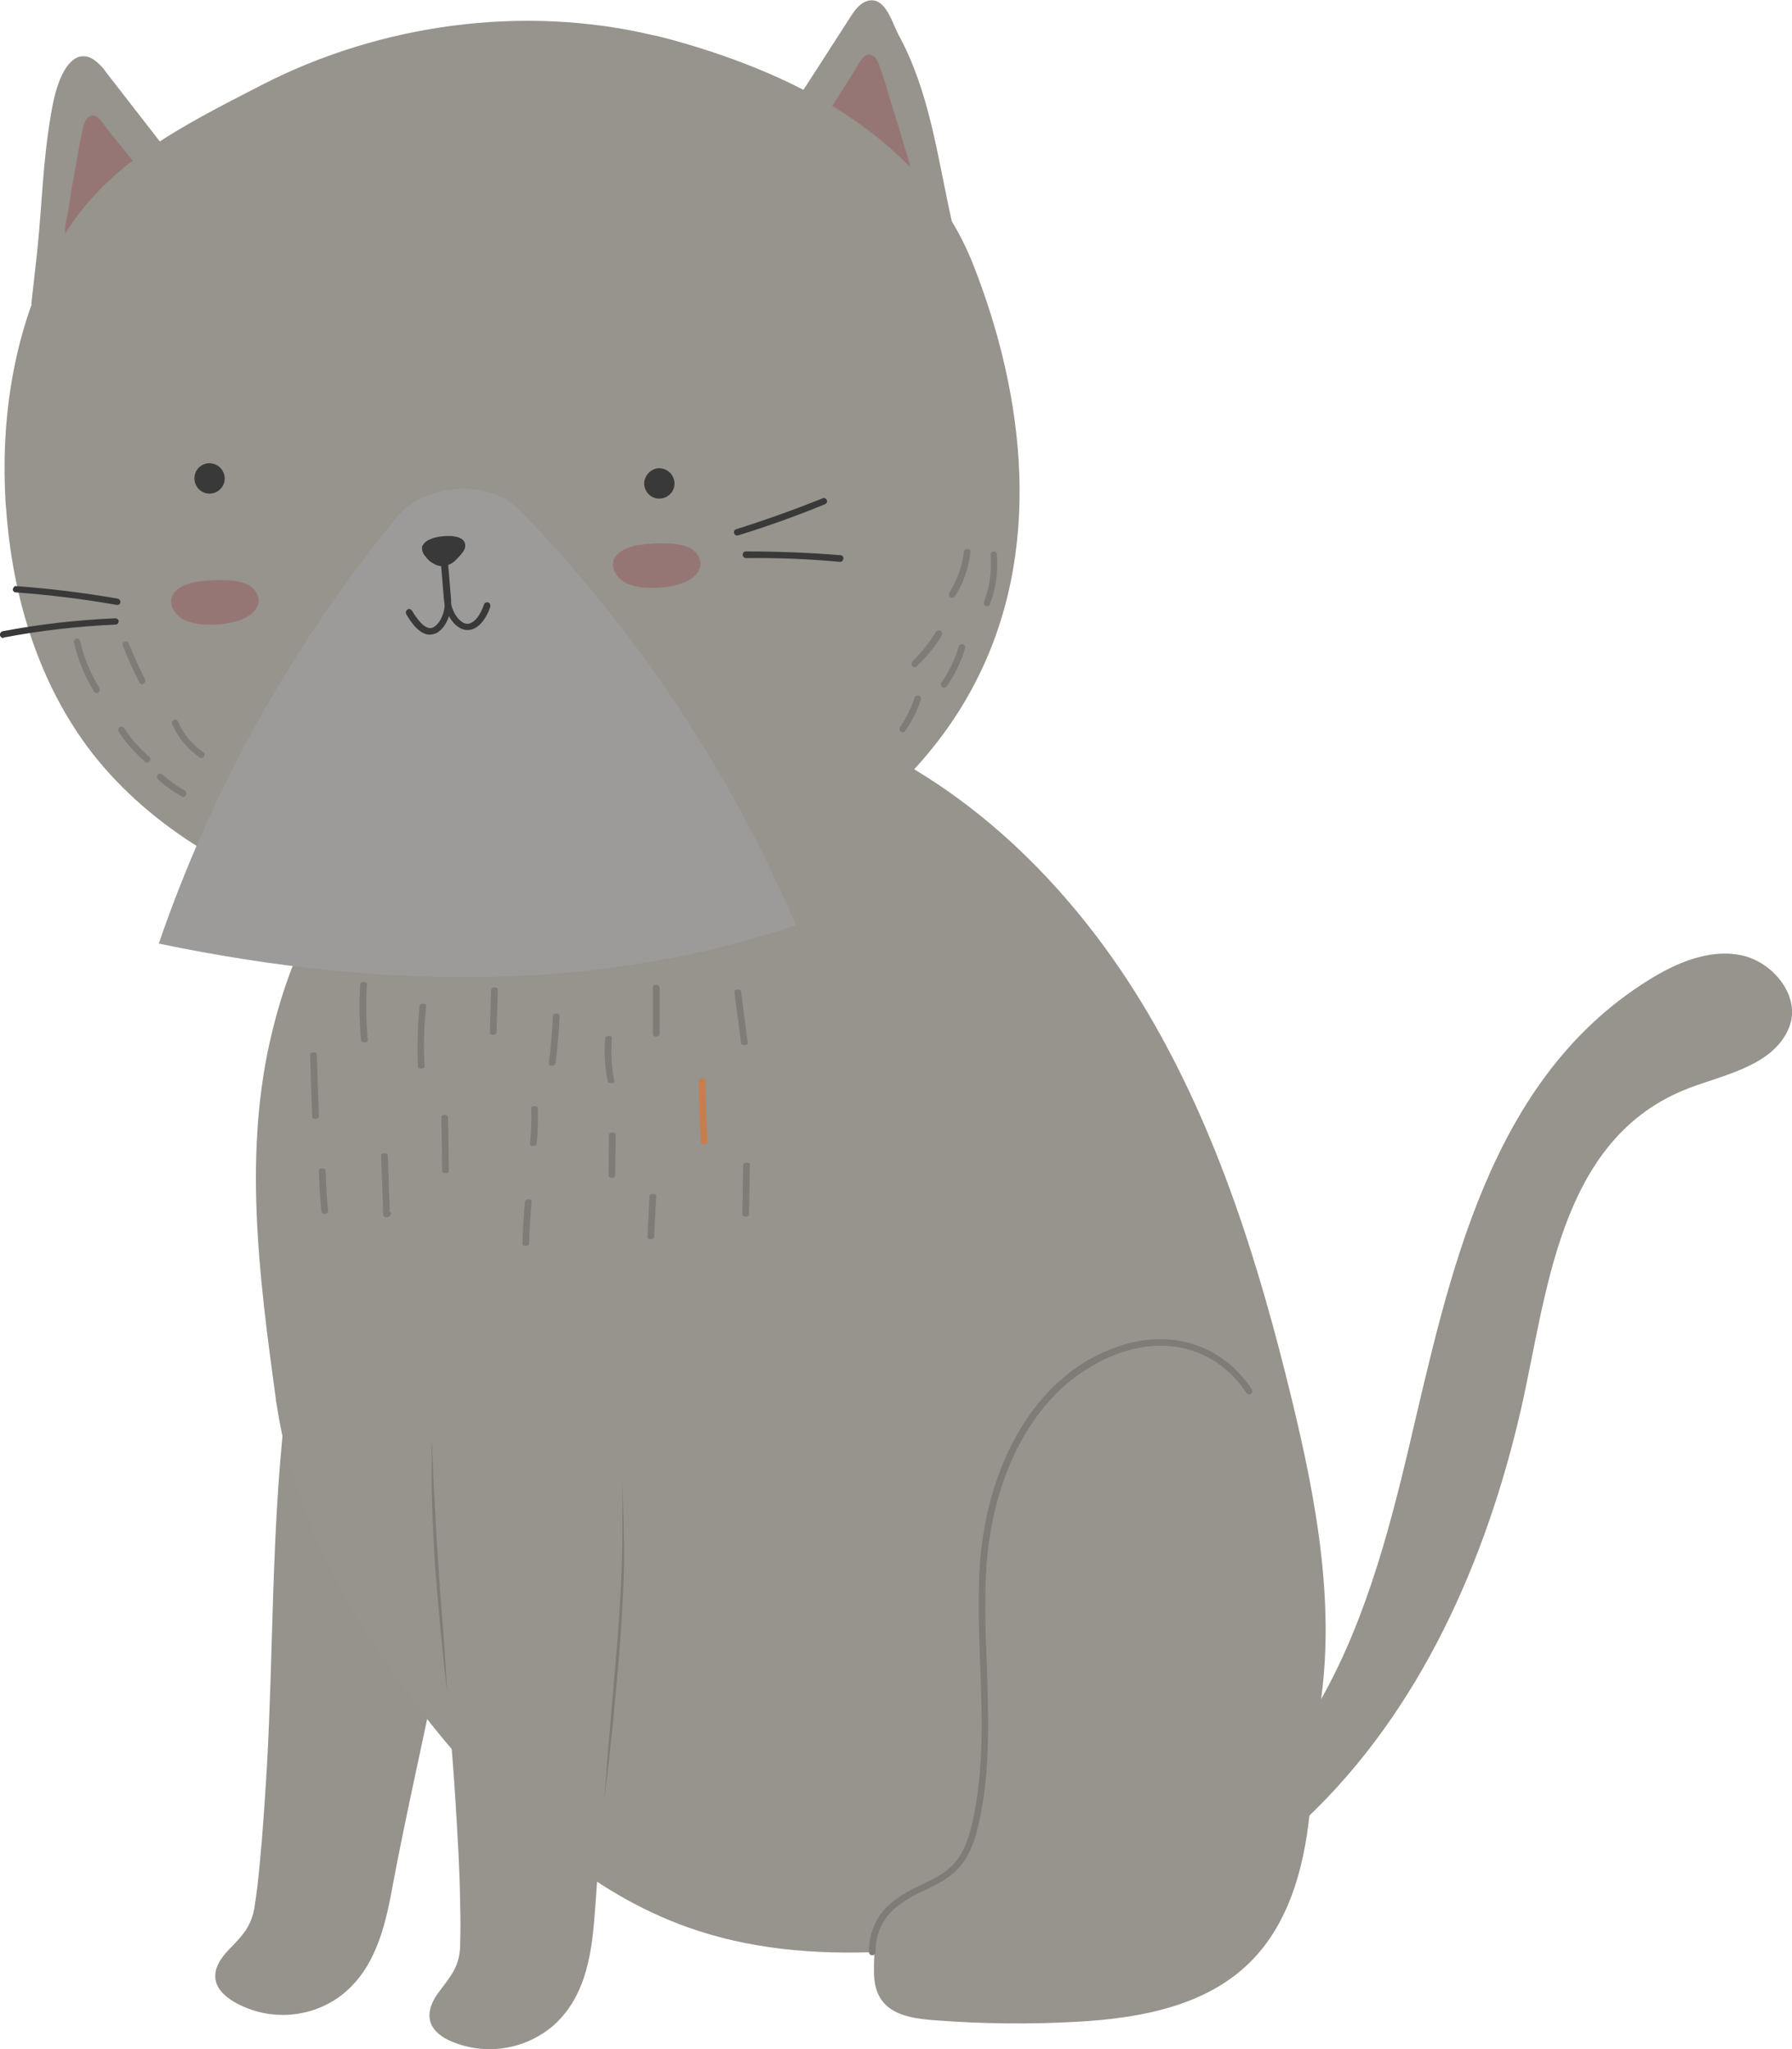 <?xml version="1.0" standalone="no"?>
<svg version="1.1" x="0" y="0" width="100%" height="100%" viewBox="0.05 -0.1 428.7 490.15" xmlns="http://www.w3.org/2000/svg" xmlns:xlink="http://www.w3.org/1999/xlink">
  <style type="text/css">.st1{stroke:none;stroke-width:1;stroke-linecap:butt;stroke-linejoin:miter;fill:#97938d;fill-opacity:1;fill-rule:nonZero;}
.st2{stroke:none;stroke-width:1;stroke-linecap:butt;stroke-linejoin:miter;fill:#96928c;fill-opacity:1;fill-rule:nonZero;}
.st3{stroke:none;stroke-width:1;stroke-linecap:butt;stroke-linejoin:miter;fill:#97938d;fill-opacity:1;fill-rule:nonZero;}
.st4{stroke:none;stroke-width:1;stroke-linecap:butt;stroke-linejoin:miter;fill:#97938d;fill-opacity:1;fill-rule:nonZero;}
.st5{stroke:none;stroke-width:1;stroke-linecap:butt;stroke-linejoin:miter;fill:#7f7c77;fill-opacity:1;fill-rule:nonZero;}
.st6{stroke:none;stroke-width:1;stroke-linecap:butt;stroke-linejoin:miter;fill:#7f7c77;fill-opacity:1;fill-rule:nonZero;}
.st7{stroke:none;stroke-width:1;stroke-linecap:butt;stroke-linejoin:miter;fill:#7f7c77;fill-opacity:1;fill-rule:nonZero;}
.st8{stroke:none;stroke-width:1;stroke-linecap:butt;stroke-linejoin:miter;fill:#7f7c77;fill-opacity:1;fill-rule:nonZero;}
.st9{stroke:none;stroke-width:1;stroke-linecap:butt;stroke-linejoin:miter;fill:#7f7c77;fill-opacity:1;fill-rule:nonZero;}
.st10{stroke:none;stroke-width:1;stroke-linecap:butt;stroke-linejoin:miter;fill:#7f7c77;fill-opacity:1;fill-rule:nonZero;}
.st11{stroke:none;stroke-width:1;stroke-linecap:butt;stroke-linejoin:miter;fill:#7f7c77;fill-opacity:1;fill-rule:nonZero;}
.st12{stroke:none;stroke-width:1;stroke-linecap:butt;stroke-linejoin:miter;fill:#7f7c77;fill-opacity:1;fill-rule:nonZero;}
.st13{stroke:none;stroke-width:1;stroke-linecap:butt;stroke-linejoin:miter;fill:#7f7c77;fill-opacity:1;fill-rule:nonZero;}
.st14{stroke:none;stroke-width:1;stroke-linecap:butt;stroke-linejoin:miter;fill:#7f7c77;fill-opacity:1;fill-rule:nonZero;}
.st15{stroke:none;stroke-width:1;stroke-linecap:butt;stroke-linejoin:miter;fill:#7f7c77;fill-opacity:1;fill-rule:nonZero;}
.st16{stroke:none;stroke-width:1;stroke-linecap:butt;stroke-linejoin:miter;fill:#7f7c77;fill-opacity:1;fill-rule:nonZero;}
.st17{stroke:none;stroke-width:1;stroke-linecap:butt;stroke-linejoin:miter;fill:#7f7c77;fill-opacity:1;fill-rule:nonZero;}
.st18{stroke:none;stroke-width:1;stroke-linecap:butt;stroke-linejoin:miter;fill:#7f7c77;fill-opacity:1;fill-rule:nonZero;}
.st19{stroke:none;stroke-width:1;stroke-linecap:butt;stroke-linejoin:miter;fill:#7f7c77;fill-opacity:1;fill-rule:nonZero;}
.st20{stroke:none;stroke-width:1;stroke-linecap:butt;stroke-linejoin:miter;fill:#7f7c77;fill-opacity:1;fill-rule:nonZero;}
.st21{stroke:none;stroke-width:1;stroke-linecap:butt;stroke-linejoin:miter;fill:#7f7c77;fill-opacity:1;fill-rule:nonZero;}
.st22{stroke:none;stroke-width:1;stroke-linecap:butt;stroke-linejoin:miter;fill:#7f7c77;fill-opacity:1;fill-rule:nonZero;}
.st23{stroke:none;stroke-width:1;stroke-linecap:butt;stroke-linejoin:miter;fill:#7f7c77;fill-opacity:1;fill-rule:nonZero;}
.st24{stroke:none;stroke-width:1;stroke-linecap:butt;stroke-linejoin:miter;fill:#97938d;fill-opacity:1;fill-rule:nonZero;}
.st25{stroke:none;stroke-width:1;stroke-linecap:butt;stroke-linejoin:miter;fill:#7f7c77;fill-opacity:1;fill-rule:nonZero;}
.st26{stroke:none;stroke-width:1;stroke-linecap:butt;stroke-linejoin:miter;fill:#97938d;fill-opacity:1;fill-rule:nonZero;}
.st27{stroke:none;stroke-width:1;stroke-linecap:butt;stroke-linejoin:miter;fill:#967674;fill-opacity:1;fill-rule:nonZero;}
.st28{stroke:none;stroke-width:1;stroke-linecap:butt;stroke-linejoin:miter;fill:#97938d;fill-opacity:1;fill-rule:nonZero;}
.st29{stroke:none;stroke-width:1;stroke-linecap:butt;stroke-linejoin:miter;fill:#967674;fill-opacity:1;fill-rule:nonZero;}
.st30{stroke:none;stroke-width:1;stroke-linecap:butt;stroke-linejoin:miter;fill:#97938d;fill-opacity:1;fill-rule:nonZero;}
.st31{stroke:none;stroke-width:1;stroke-linecap:butt;stroke-linejoin:miter;fill:#9d9b99;fill-opacity:1;fill-rule:nonZero;}
.st32{stroke:none;stroke-width:1;stroke-linecap:butt;stroke-linejoin:miter;fill:#393939;fill-opacity:1;fill-rule:nonZero;}
.st33{stroke:none;stroke-width:1;stroke-linecap:butt;stroke-linejoin:miter;fill:#393939;fill-opacity:1;fill-rule:nonZero;}
.st34{stroke:none;stroke-width:1;stroke-linecap:butt;stroke-linejoin:miter;fill:#393939;fill-opacity:1;fill-rule:nonZero;}
.st35{stroke:none;stroke-width:1;stroke-linecap:butt;stroke-linejoin:miter;fill:#967674;fill-opacity:1;fill-rule:nonZero;}
.st36{stroke:none;stroke-width:1;stroke-linecap:butt;stroke-linejoin:miter;fill:#967674;fill-opacity:1;fill-rule:nonZero;}
.st37{stroke:none;stroke-width:1;stroke-linecap:butt;stroke-linejoin:miter;fill:#393939;fill-opacity:1;fill-rule:nonZero;}
.st38{stroke:none;stroke-width:1;stroke-linecap:butt;stroke-linejoin:miter;fill:#393939;fill-opacity:1;fill-rule:nonZero;}
.st39{stroke:none;stroke-width:1;stroke-linecap:butt;stroke-linejoin:miter;fill:#393939;fill-opacity:1;fill-rule:nonZero;}
.st40{stroke:none;stroke-width:1;stroke-linecap:butt;stroke-linejoin:miter;fill:#393939;fill-opacity:1;fill-rule:nonZero;}
.st41{stroke:none;stroke-width:1;stroke-linecap:butt;stroke-linejoin:miter;fill:#393939;fill-opacity:1;fill-rule:nonZero;}
.st42{stroke:none;stroke-width:1;stroke-linecap:butt;stroke-linejoin:miter;fill:#393939;fill-opacity:1;fill-rule:nonZero;}
.st43{stroke:none;stroke-width:1;stroke-linecap:butt;stroke-linejoin:miter;fill:#7f7c77;fill-opacity:1;fill-rule:nonZero;}
.st44{stroke:none;stroke-width:1;stroke-linecap:butt;stroke-linejoin:miter;fill:#7f7c77;fill-opacity:1;fill-rule:nonZero;}
.st45{stroke:none;stroke-width:1;stroke-linecap:butt;stroke-linejoin:miter;fill:#7f7c77;fill-opacity:1;fill-rule:nonZero;}
.st46{stroke:none;stroke-width:1;stroke-linecap:butt;stroke-linejoin:miter;fill:#7f7c77;fill-opacity:1;fill-rule:nonZero;}
.st47{stroke:none;stroke-width:1;stroke-linecap:butt;stroke-linejoin:miter;fill:#7f7c77;fill-opacity:1;fill-rule:nonZero;}
.st48{stroke:none;stroke-width:1;stroke-linecap:butt;stroke-linejoin:miter;fill:#7f7c77;fill-opacity:1;fill-rule:nonZero;}
.st49{stroke:none;stroke-width:1;stroke-linecap:butt;stroke-linejoin:miter;fill:#7f7c77;fill-opacity:1;fill-rule:nonZero;}
.st50{stroke:none;stroke-width:1;stroke-linecap:butt;stroke-linejoin:miter;fill:#7f7c77;fill-opacity:1;fill-rule:nonZero;}
.st51{stroke:none;stroke-width:1;stroke-linecap:butt;stroke-linejoin:miter;fill:#7f7c77;fill-opacity:1;fill-rule:nonZero;}
.st52{stroke:none;stroke-width:1;stroke-linecap:butt;stroke-linejoin:miter;fill:#7f7c77;fill-opacity:1;fill-rule:nonZero;}</style>
  <defs/>
  <g id="组162">
    <path class="st1" id="路径400" d="M 303.734 424.091 C 307.434 419.691 310.834 415.091 313.834 410.191 C 325.934 390.391 332.034 367.591 337.334 345.091 C 346.834 304.791 356.334 258.091 394.334 234.391 C 401.034 230.191 408.934 226.791 416.634 228.391 C 424.334 229.991 431.034 238.391 428.034 245.691 C 424.134 255.391 410.934 257.191 402.534 260.791 C 372.834 273.291 370.134 309.691 363.934 336.891 C 355.634 373.091 339.834 409.091 312.434 434.991 C 311.034 436.291 309.634 437.591 308.134 438.891 C 307.534 439.391 307.034 439.891 306.434 440.391 C 296.734 448.491 288.034 458.091 275.534 459.891 C 270.334 460.691 264.134 458.291 263.234 453.091 C 280.434 449.491 292.234 437.491 303.734 424.091  Z " style="fill:rgb(151, 147, 141)"/>
    <path class="st2" id="路径401" d="M 113.734 343.491 C 111.734 353.191 111.234 363.091 109.734 372.891 C 108.134 383.191 106.034 393.391 103.834 403.491 C 100.534 419.391 96.934 435.191 93.934 451.191 C 92.134 461.091 89.634 471.591 80.834 477.791 C 73.334 482.891 63.634 483.191 55.834 478.591 C 53.934 477.391 52.034 475.791 51.634 473.491 C 51.134 470.791 52.834 468.291 54.734 466.291 C 58.034 462.891 60.134 460.791 60.934 456.091 C 61.434 452.891 61.834 449.591 62.134 446.291 C 62.934 438.191 63.434 430.091 63.934 421.991 C 65.434 394.591 65.034 366.891 68.034 339.591 C 68.634 333.991 67.834 328.091 72.034 324.291 C 76.334 320.591 81.834 318.491 87.534 318.391 C 95.134 318.091 102.534 321.091 107.834 326.591 C 112.734 332.291 115.234 336.091 113.734 343.491  Z " style="fill:rgb(150, 146, 140)"/>
    <path class="st3" id="路径402" d="M 66.234 335.791 C 70.234 362.791 83.934 387.491 100.434 408.791 C 102.634 411.591 104.834 414.391 107.134 417.091 C 122.834 435.591 141.434 452.591 164.334 460.791 C 194.134 471.491 227.034 465.991 258.334 460.891 C 270.834 458.891 283.734 456.691 294.034 449.391 C 306.534 440.491 312.934 425.091 315.534 409.991 C 319.834 384.891 315.034 359.091 309.034 334.391 C 301.234 302.291 291.334 270.391 274.534 241.991 C 257.734 213.591 233.434 188.791 203.034 175.891 C 172.634 162.991 135.734 163.691 108.134 181.791 C 86.134 196.191 71.634 220.391 65.334 245.991 C 58.034 274.991 62.034 305.191 66.034 334.491 C 66.034 334.891 66.134 335.391 66.234 335.791  Z " style="fill:rgb(151, 147, 141)"/>
    <path class="st4" id="路径403" d="M 149.434 346.991 C 148.634 356.891 149.234 366.791 148.934 376.691 C 148.534 387.091 147.634 397.391 146.734 407.791 C 145.234 423.891 143.534 440.091 142.434 456.291 C 141.734 466.291 140.534 477.091 132.534 484.291 C 125.734 490.191 116.134 491.691 107.834 488.091 C 105.734 487.191 103.734 485.691 103.034 483.591 C 102.234 480.991 103.534 478.291 105.234 476.091 C 108.134 472.291 110.034 469.991 110.134 465.191 C 110.234 461.891 110.234 458.591 110.134 455.391 C 110.034 447.291 109.534 439.191 109.034 430.991 C 107.334 403.591 103.634 376.191 103.434 348.691 C 103.434 343.091 101.934 337.291 105.634 332.991 C 109.434 328.791 114.634 326.091 120.334 325.391 C 127.834 324.191 135.534 326.291 141.434 331.091 C 147.034 335.991 150.034 339.491 149.434 346.991  Z " style="fill:rgb(151, 147, 141)"/>
    <path class="st5" id="路径404" d="M 149.034 354.691 C 149.034 357.891 149.134 360.991 149.234 364.191 C 149.334 367.391 149.334 370.491 149.334 373.691 C 149.234 379.991 148.834 386.291 148.434 392.591 C 147.934 398.891 147.334 405.191 146.734 411.491 C 146.734 411.491 145.734 420.891 145.734 420.891 C 145.734 420.891 144.634 430.291 144.634 430.291 C 144.634 430.291 145.334 420.791 145.334 420.791 C 145.334 420.791 146.134 411.391 146.134 411.391 C 146.634 405.091 147.234 398.791 147.734 392.491 C 148.234 386.191 148.634 379.891 148.834 373.591 C 148.934 370.391 148.934 367.291 148.934 364.091 C 148.934 360.991 148.934 357.891 149.034 354.691  Z " style="fill:rgb(127, 124, 119)"/>
    <path class="st6" id="路径405" d="M 107.034 404.791 C 106.434 399.791 105.934 394.791 105.434 389.691 C 104.934 384.591 104.534 379.591 104.134 374.591 C 103.834 369.591 103.534 364.491 103.434 359.391 C 103.334 356.891 103.334 354.291 103.334 351.791 C 103.334 350.491 103.334 349.291 103.334 347.991 C 103.334 347.991 103.234 344.191 103.234 344.191 C 103.734 349.191 103.634 354.291 104.034 359.291 C 104.334 364.291 104.534 369.391 104.934 374.391 C 105.234 379.391 105.634 384.491 106.034 389.491 C 106.434 394.491 106.734 399.791 107.034 404.791  Z " style="fill:rgb(127, 124, 119)"/>
    <path class="st7" id="路径406" d="M 175.734 237.091 C 175.734 237.091 177.334 249.391 177.334 249.391 C 177.434 250.091 179.034 249.991 178.934 249.391 C 178.934 249.391 177.334 237.091 177.334 237.091 C 177.234 236.391 175.634 236.391 175.734 237.091  Z " style="fill:rgb(127, 124, 119)"/>
    <path class="st8" id="路径407" d="M 156.234 235.991 C 156.234 239.791 156.234 243.591 156.234 247.291 C 156.234 247.991 157.834 247.991 157.834 247.291 C 157.834 243.491 157.834 239.691 157.834 235.991 C 157.734 235.291 156.234 235.291 156.234 235.991  Z " style="fill:rgb(127, 124, 119)"/>
    <path class="st9" id="路径408" d="M 132.334 242.891 C 132.134 246.691 131.834 250.491 131.334 254.291 C 131.234 254.991 132.834 254.991 132.934 254.291 C 133.434 250.491 133.734 246.691 133.934 242.891 C 133.934 242.091 132.334 242.191 132.334 242.891 C 132.334 242.891 132.334 242.891 132.334 242.891  Z " style="fill:rgb(127, 124, 119)"/>
    <path class="st10" id="路径409" d="M 144.834 248.191 C 144.534 251.591 144.734 255.091 145.434 258.491 C 145.534 259.191 147.134 259.091 147.034 258.491 C 146.334 255.091 146.134 251.691 146.434 248.191 C 146.534 247.491 144.934 247.491 144.834 248.191 C 144.834 248.191 144.834 248.191 144.834 248.191  Z " style="fill:rgb(127, 124, 119)"/>
    <path class="st11" id="路径410" d="M 117.534 236.591 C 117.534 236.591 117.234 246.891 117.234 246.891 C 117.234 247.591 118.734 247.591 118.834 246.891 C 118.934 243.491 119.034 239.991 119.134 236.591 C 119.134 235.891 117.534 235.891 117.534 236.591  Z " style="fill:rgb(127, 124, 119)"/>
    <path class="st12" id="路径411" d="M 100.434 240.491 C 99.934 245.291 99.834 250.091 100.034 254.991 C 100.034 255.691 101.634 255.691 101.634 254.991 C 101.334 250.191 101.434 245.291 102.034 240.491 C 102.034 239.791 100.434 239.791 100.434 240.491 C 100.434 240.491 100.434 240.491 100.434 240.491  Z " style="fill:rgb(127, 124, 119)"/>
    <path class="st13" id="路径412" d="M 86.234 235.291 C 85.934 239.791 86.034 244.191 86.434 248.691 C 86.534 249.391 88.034 249.391 88.034 248.691 C 87.634 244.191 87.534 239.791 87.834 235.291 C 87.834 234.591 86.234 234.591 86.234 235.291  Z " style="fill:rgb(127, 124, 119)"/>
    <path class="st14" id="路径413" d="M 74.234 252.091 C 74.434 257.091 74.534 261.991 74.734 266.991 C 74.734 267.691 76.334 267.691 76.334 266.991 C 76.134 261.991 76.034 257.091 75.834 252.091 C 75.834 251.391 74.234 251.491 74.234 252.091 C 74.234 252.091 74.234 252.091 74.234 252.091  Z " style="fill:rgb(127, 124, 119)"/>
    <path class="st15" id="路径414" d="M 127.134 264.991 C 127.234 267.791 127.134 270.691 126.834 273.491 C 126.734 274.191 128.334 274.191 128.434 273.491 C 128.734 270.691 128.734 267.791 128.734 264.991 C 128.634 264.291 127.034 264.291 127.134 264.991 C 127.134 264.991 127.134 264.991 127.134 264.991  Z " style="fill:rgb(127, 124, 119)"/>
    <path class="st16" id="路径415" d="M 167.234 258.391 C 167.234 263.291 167.434 268.191 167.734 273.091 C 167.834 273.791 169.334 273.791 169.334 273.091 C 168.934 268.191 168.834 263.291 168.834 258.391 C 168.834 257.691 167.234 257.691 167.234 258.391  Z " style="fill:#c87d4d"/>
    <path class="st17" id="路径416" d="M 105.634 267.091 C 105.634 267.091 105.834 279.991 105.834 279.991 C 105.834 280.691 107.434 280.691 107.434 279.991 C 107.434 279.991 107.234 267.091 107.234 267.091 C 107.134 266.391 105.634 266.391 105.634 267.091  Z "/>
    <path class="st18" id="路径417" d="M 145.734 271.291 C 145.734 274.591 145.634 277.791 145.634 281.091 C 145.634 281.791 147.234 281.791 147.234 281.091 C 147.234 277.791 147.334 274.591 147.334 271.291 C 147.334 270.591 145.834 270.591 145.734 271.291 C 145.734 271.291 145.734 271.291 145.734 271.291  Z "/>
    <path class="st19" id="路径418" d="M 91.234 276.291 C 91.234 276.291 91.734 290.591 91.734 290.591 C 91.734 291.191 92.934 291.191 93.234 290.791 C 93.234 290.791 93.534 290.391 93.534 290.391 C 94.034 289.691 92.534 289.391 92.134 289.891 C 92.134 289.891 91.834 290.291 91.834 290.291 C 91.834 290.291 93.334 290.491 93.334 290.491 C 93.134 285.691 92.934 280.991 92.834 276.191 C 92.734 275.591 91.134 275.591 91.234 276.291 C 91.234 276.291 91.234 276.291 91.234 276.291  Z "/>
    <path class="st20" id="路径419" d="M 177.834 278.491 C 177.734 282.491 177.734 286.391 177.634 290.391 C 177.634 291.091 179.234 291.091 179.234 290.391 C 179.334 286.391 179.334 282.491 179.434 278.491 C 179.434 277.791 177.834 277.791 177.834 278.491  Z "/>
    <path class="st21" id="路径420" d="M 155.434 285.991 C 155.234 289.291 155.134 292.491 154.934 295.791 C 154.934 296.491 156.434 296.491 156.534 295.791 C 156.734 292.491 156.834 289.191 157.034 285.991 C 157.034 285.291 155.534 285.291 155.434 285.991  Z "/>
    <path class="st22" id="路径421" d="M 125.634 287.291 C 125.334 290.691 125.134 293.991 125.034 297.391 C 125.034 298.091 126.634 298.091 126.634 297.391 C 126.734 293.991 126.934 290.691 127.234 287.291 C 127.334 286.591 125.734 286.591 125.634 287.291  Z "/>
    <path class="st23" id="路径422" d="M 76.334 279.891 C 76.434 283.191 76.634 286.391 76.934 289.691 C 77.034 290.391 78.534 290.391 78.534 289.691 C 78.234 286.391 78.034 283.191 77.934 279.891 C 77.934 279.191 76.334 279.191 76.334 279.891  Z "/>
    <path class="st24" id="路径423" d="M 253.834 330.791 C 239.634 343.591 235.334 366.191 235.134 384.791 C 234.934 400.591 236.634 416.591 234.234 432.291 C 233.334 438.091 231.634 444.191 227.134 447.891 C 223.134 451.191 217.334 452.091 213.634 455.791 C 209.534 459.891 209.034 466.291 209.134 472.091 C 209.434 481.591 217.034 482.691 224.734 483.191 C 235.634 483.991 246.534 484.091 257.434 483.491 C 272.334 482.691 288.134 479.891 298.834 469.491 C 309.034 459.591 312.534 444.691 313.634 430.591 C 315.634 403.991 310.834 377.291 305.134 351.291 C 303.334 342.791 301.034 333.891 294.834 327.891 C 288.034 321.391 277.434 319.791 268.534 322.491 C 263.034 324.191 258.034 326.991 253.834 330.791  Z "/>
    <path class="st25" id="路径424" d="M 208.734 467.591 C 208.334 467.591 207.934 467.291 207.934 466.791 C 207.834 462.191 209.834 457.791 213.434 454.891 C 215.634 453.191 218.034 451.791 220.534 450.691 C 223.434 449.291 226.134 447.991 228.134 445.791 C 230.834 442.991 231.934 438.991 232.734 435.491 C 235.434 423.291 235.034 410.591 234.534 398.191 C 234.234 390.991 234.034 383.591 234.334 376.291 C 235.234 357.091 242.234 340.391 253.434 330.291 C 257.034 326.991 261.234 324.391 265.834 322.591 C 279.134 317.291 292.034 320.991 299.534 332.191 C 299.734 332.591 299.634 332.991 299.334 333.291 C 299.034 333.591 298.534 333.391 298.234 333.091 C 291.234 322.491 279.034 318.991 266.434 324.091 C 262.034 325.891 258.034 328.391 254.534 331.491 C 243.634 341.291 236.834 357.591 235.934 376.391 C 235.534 383.591 235.834 390.991 236.134 398.191 C 236.534 410.591 237.034 423.491 234.234 435.891 C 233.434 439.591 232.134 443.791 229.234 446.891 C 226.934 449.291 224.034 450.691 221.134 452.091 C 218.734 453.091 216.434 454.491 214.434 456.091 C 211.234 458.691 209.434 462.591 209.534 466.791 C 209.534 467.191 209.134 467.591 208.734 467.591 C 208.734 467.591 208.734 467.591 208.734 467.591  Z "/>
    <path class="st26" id="路径425" d="M 208.934 -0.009 C 208.034 -0.109 207.134 0.191 206.334 0.691 C 205.234 1.491 204.434 2.491 203.734 3.591 C 198.234 12.191 192.634 20.791 187.134 29.291 C 186.034 30.991 184.934 32.791 185.034 34.791 C 185.134 37.791 188.034 39.891 190.934 41.091 C 197.434 43.591 205.134 42.891 211.634 45.591 C 217.434 47.991 221.734 50.891 227.734 52.791 C 224.234 36.991 222.434 21.791 214.934 8.091 C 213.734 5.891 212.234 0.291 208.934 -0.009  Z "/>
    <path class="st27" id="路径426" d="M 208.134 12.991 C 206.534 12.691 205.334 15.491 204.434 16.891 C 204.434 16.891 195.334 31.291 195.334 31.291 C 194.934 31.791 194.634 32.491 194.534 33.091 C 194.334 34.691 195.934 35.891 197.634 36.491 C 199.134 36.991 200.534 37.391 202.134 37.691 C 202.134 37.691 210.134 39.391 210.134 39.391 C 212.434 39.891 215.334 40.891 217.734 40.791 C 217.934 38.791 216.734 36.291 216.234 34.391 C 215.534 31.891 214.734 29.291 213.934 26.791 C 212.934 23.791 212.234 20.691 211.134 17.691 C 210.634 16.391 210.234 14.291 209.034 13.291 C 208.834 13.291 208.534 13.091 208.134 12.991  Z "/>
    <path class="st28" id="路径427" d="M 18.934 13.491 C 20.134 13.191 21.334 13.391 22.334 14.091 C 23.534 14.891 24.634 15.991 25.434 17.191 C 25.434 17.191 45.634 43.191 45.634 43.191 C 46.434 44.091 46.934 45.091 47.334 46.191 C 48.034 49.191 45.234 51.791 42.334 53.291 C 33.534 57.891 22.134 58.091 15.334 64.991 C 12.834 67.491 11.134 71.991 7.534 72.691 C 7.734 70.891 8.834 61.191 8.934 60.191 C 10.134 48.591 10.234 39.391 12.134 27.891 C 12.734 24.091 14.334 15.091 18.934 13.491  Z "/>
    <path class="st29" id="路径428" d="M 21.834 27.591 C 23.434 27.091 24.834 29.691 25.934 31.091 C 25.934 31.091 36.734 44.391 36.734 44.391 C 37.234 44.891 37.534 45.491 37.834 46.091 C 38.234 47.591 36.734 48.991 35.234 49.791 C 33.834 50.491 32.434 50.991 30.934 51.491 C 30.934 51.491 23.134 54.091 23.134 54.091 C 20.934 54.791 18.134 56.191 15.734 56.391 C 15.234 54.491 16.234 51.791 16.434 49.891 C 16.834 47.291 17.234 44.691 17.734 42.091 C 18.334 38.991 18.734 35.791 19.434 32.791 C 19.734 31.491 19.934 29.291 20.934 28.191 C 21.234 27.891 21.534 27.691 21.834 27.591  Z "/>
    <path class="st30" id="路径429" d="M 1.334 118.991 C 1.334 119.891 1.434 120.891 1.534 121.791 C 3.034 142.591 9.234 163.491 22.234 180.191 C 36.434 198.291 58.034 210.591 80.934 217.191 C 115.634 227.191 155.034 224.691 187.034 207.991 C 206.534 197.791 223.334 182.391 233.134 163.591 C 249.734 131.991 245.334 94.791 232.834 63.091 C 221.234 33.891 192.434 18.191 161.034 9.491 C 159.434 9.091 157.834 8.591 156.134 8.291 C 125.234 0.991 91.134 5.591 62.734 20.191 C 43.134 30.291 25.034 39.191 14.534 57.691 C 3.834 76.391 0.234 98.091 1.334 118.991  Z "/>
    <g id="组163">
      <g id="组165">
        <path class="st31" id="路径430" d="M 38.034 225.591 C 50.734 188.591 69.934 154.191 94.734 123.891 C 101.634 115.391 116.834 114.191 124.434 121.991 C 152.334 150.691 174.734 184.391 190.434 221.191 C 144.534 236.791 93.334 237.091 38.034 225.591  Z "/>
      </g>
    </g>
    <path class="st32" id="路径431" d="M 111.934 150.591 C 111.834 150.591 111.634 150.591 111.534 150.591 C 108.934 150.291 106.534 146.991 106.234 143.091 C 106.234 142.991 105.434 133.491 105.434 133.491 C 105.434 133.491 106.934 133.391 106.934 133.391 C 107.734 142.991 107.734 142.991 107.734 142.991 C 108.034 146.391 110.034 148.891 111.634 149.091 C 113.434 149.291 115.034 146.891 115.834 144.491 C 115.934 144.091 116.434 143.891 116.834 143.991 C 117.234 144.091 117.434 144.591 117.334 144.991 C 117.334 144.991 117.334 144.991 117.334 145.091 C 116.134 148.491 114.134 150.591 111.934 150.591  Z "/>
    <path class="st33" id="路径432" d="M 102.834 151.691 C 101.334 151.691 99.434 150.591 97.234 146.791 C 97.034 146.391 97.134 145.991 97.534 145.691 C 97.934 145.391 98.334 145.591 98.634 145.991 C 99.534 147.491 101.734 150.891 103.634 149.991 C 105.234 149.191 106.734 146.391 106.434 143.091 C 106.434 143.091 105.634 133.491 105.634 133.491 C 105.634 133.091 105.934 132.691 106.334 132.691 C 106.734 132.691 107.134 132.991 107.134 133.391 C 107.134 133.391 107.134 133.391 107.134 133.391 C 107.934 142.991 107.934 142.991 107.934 142.991 C 108.234 146.591 106.734 150.191 104.334 151.391 C 103.734 151.591 103.334 151.691 102.834 151.691  Z "/>
    <path class="st34" id="路径433" d="M 105.734 128.191 C 104.834 128.291 103.834 128.491 102.934 128.891 C 102.134 129.191 101.434 129.791 101.034 130.591 C 100.934 131.491 101.234 132.391 101.834 132.991 C 102.334 133.691 102.934 134.291 103.734 134.691 C 104.534 135.191 105.434 135.391 106.334 135.291 C 107.434 135.091 108.434 134.591 109.234 133.691 C 110.034 132.891 111.234 131.691 111.334 130.691 C 111.634 128.191 108.234 127.891 105.734 128.191  Z "/>
    <path class="st35" id="路径434" d="M 153.334 130.191 C 155.534 129.891 157.734 129.791 159.934 129.891 C 161.634 129.891 163.334 130.191 164.934 130.891 C 166.434 131.591 167.534 132.991 167.634 134.691 C 167.634 136.991 165.334 138.691 163.034 139.491 C 160.534 140.291 157.934 140.591 155.234 140.491 C 153.534 140.491 151.934 140.191 150.334 139.591 C 148.834 138.991 147.534 137.791 146.934 136.291 C 145.634 132.391 150.034 130.591 153.334 130.191  Z "/>
    <path class="st36" id="路径435" d="M 47.634 138.991 C 49.834 138.691 52.034 138.591 54.234 138.691 C 55.934 138.691 57.634 138.991 59.234 139.691 C 60.734 140.391 61.834 141.791 61.934 143.491 C 61.934 145.791 59.634 147.491 57.334 148.291 C 54.834 149.091 52.234 149.391 49.534 149.291 C 47.834 149.291 46.234 148.991 44.634 148.391 C 43.134 147.791 41.834 146.591 41.234 145.091 C 39.934 141.191 44.334 139.391 47.634 138.991  Z "/>
    <path class="st37" id="路径436" d="M 28.134 144.591 C 28.134 144.591 28.034 144.591 28.034 144.591 C 20.034 143.191 11.934 142.191 3.834 141.591 C 3.434 141.591 3.034 141.191 3.134 140.791 C 3.234 140.391 3.534 139.991 3.934 140.091 C 3.934 140.091 3.934 140.091 3.934 140.091 C 12.134 140.691 20.234 141.691 28.234 143.091 C 28.634 143.191 28.934 143.591 28.834 143.991 C 28.834 144.291 28.534 144.591 28.134 144.591 C 28.134 144.591 28.134 144.591 28.134 144.591  Z "/>
    <path class="st38" id="路径437" d="M 0.834 152.491 C 0.434 152.491 0.034 152.191 0.034 151.691 C 0.034 151.291 0.334 150.991 0.634 150.891 C 9.534 149.191 18.534 148.191 27.634 147.791 C 28.034 147.791 28.434 148.091 28.434 148.491 C 28.434 148.891 28.134 149.291 27.734 149.291 C 27.734 149.291 27.734 149.291 27.734 149.291 C 18.734 149.691 9.834 150.691 0.934 152.391 C 0.934 152.491 0.834 152.491 0.834 152.491  Z "/>
    <path class="st39" id="路径438" d="M 176.434 127.991 C 176.034 127.991 175.634 127.691 175.634 127.191 C 175.634 126.891 175.834 126.591 176.134 126.491 C 183.134 124.291 190.134 121.791 196.834 119.091 C 197.234 118.891 197.634 119.091 197.834 119.491 C 198.034 119.891 197.834 120.291 197.434 120.491 C 190.634 123.291 183.634 125.791 176.534 127.991 C 176.634 127.991 176.534 127.991 176.434 127.991  Z "/>
    <path class="st40" id="路径439" d="M 201.034 134.291 C 200.934 134.291 200.934 134.291 201.034 134.291 C 193.534 133.591 185.934 133.291 178.534 133.391 C 178.534 133.391 178.534 133.391 178.534 133.391 C 178.134 133.391 177.734 133.091 177.734 132.591 C 177.734 132.091 178.034 131.791 178.534 131.791 C 186.034 131.791 193.634 132.091 201.134 132.691 C 201.534 132.691 201.834 133.091 201.834 133.491 C 201.734 133.991 201.434 134.291 201.034 134.291 C 201.034 134.291 201.034 134.291 201.034 134.291  Z "/>
    <path class="st41" id="路径440" d="M 46.634 113.591 C 46.234 115.591 47.534 117.491 49.434 117.891 C 51.434 118.291 53.334 116.991 53.734 115.091 C 54.134 113.091 52.834 111.191 50.934 110.791 C 50.534 110.691 50.134 110.691 49.834 110.691 C 48.234 110.891 46.934 111.991 46.634 113.591  Z "/>
    <path class="st42" id="路径441" d="M 154.234 114.791 C 153.834 116.791 155.134 118.691 157.034 119.091 C 159.034 119.491 160.934 118.191 161.334 116.291 C 161.734 114.291 160.434 112.391 158.534 111.991 C 158.134 111.891 157.734 111.891 157.434 111.891 C 155.834 112.091 154.634 113.291 154.234 114.791  Z "/>
    <path class="st43" id="路径442" d="M 225.934 164.391 C 225.534 164.391 225.134 164.091 225.134 163.591 C 225.134 163.391 225.134 163.291 225.234 163.191 C 227.134 160.491 228.534 157.591 229.434 154.491 C 229.534 154.091 230.034 153.891 230.434 153.991 C 230.834 154.091 231.034 154.591 230.934 154.991 C 229.934 158.291 228.434 161.291 226.534 164.091 C 226.434 164.191 226.134 164.391 225.934 164.391  Z "/>
    <path class="st44" id="路径443" d="M 236.234 144.891 C 236.134 144.891 236.034 144.891 235.934 144.891 C 235.534 144.791 235.334 144.291 235.434 143.891 C 235.434 143.891 235.434 143.891 235.434 143.891 C 236.834 140.291 237.334 136.391 237.034 132.591 C 237.034 132.191 237.334 131.791 237.734 131.791 C 238.134 131.791 238.534 132.091 238.534 132.491 C 238.834 136.591 238.334 140.691 236.834 144.491 C 236.834 144.691 236.634 144.891 236.234 144.891  Z "/>
    <path class="st45" id="路径444" d="M 227.834 142.891 C 227.434 142.891 227.034 142.591 227.034 142.091 C 227.034 141.991 227.034 141.791 227.134 141.691 C 229.034 138.691 230.234 135.391 230.634 131.891 C 230.634 131.491 231.034 131.191 231.534 131.191 C 232.034 131.191 232.234 131.591 232.234 132.091 C 232.234 132.091 232.234 132.091 232.234 132.091 C 231.734 135.791 230.534 139.391 228.534 142.491 C 228.334 142.691 228.134 142.891 227.834 142.891  Z "/>
    <path class="st46" id="路径445" d="M 218.934 159.491 C 218.534 159.491 218.134 159.191 218.134 158.691 C 218.134 158.491 218.234 158.291 218.334 158.091 C 220.534 155.991 222.334 153.591 223.934 151.091 C 224.134 150.691 224.634 150.591 225.034 150.791 C 225.434 150.991 225.534 151.491 225.334 151.891 C 225.334 151.891 225.334 151.891 225.334 151.891 C 223.734 154.591 221.734 156.991 219.434 159.191 C 219.334 159.391 219.134 159.491 218.934 159.491  Z "/>
    <path class="st47" id="路径446" d="M 216.034 175.091 C 215.634 175.091 215.234 174.791 215.234 174.291 C 215.234 174.091 215.234 173.991 215.334 173.891 C 216.834 171.691 218.034 169.291 218.834 166.791 C 218.934 166.391 219.434 166.191 219.834 166.291 C 220.234 166.391 220.434 166.791 220.334 167.191 C 219.534 169.891 218.234 172.391 216.634 174.691 C 216.534 174.891 216.334 175.091 216.034 175.091  Z "/>
    <path class="st48" id="路径447" d="M 48.234 181.191 C 48.034 181.191 47.934 181.191 47.834 181.091 C 44.934 179.091 42.634 176.291 41.234 173.091 C 41.034 172.691 41.234 172.291 41.634 172.091 C 42.034 171.891 42.434 172.091 42.634 172.491 C 43.934 175.491 46.034 177.991 48.634 179.791 C 49.034 179.991 49.034 180.491 48.834 180.891 C 48.734 180.991 48.534 181.191 48.234 181.191  Z "/>
    <path class="st49" id="路径448" d="M 35.234 182.291 C 35.034 182.291 34.834 182.191 34.734 182.091 C 32.334 179.991 30.134 177.591 28.434 174.891 C 28.234 174.491 28.334 174.091 28.634 173.791 C 29.034 173.591 29.434 173.691 29.734 173.991 C 29.734 173.991 29.734 173.991 29.734 173.991 C 31.334 176.591 33.434 178.891 35.734 180.891 C 36.034 181.191 36.134 181.691 35.834 181.991 C 35.734 182.191 35.534 182.291 35.234 182.291 C 35.234 182.291 35.234 182.291 35.234 182.291  Z "/>
    <path class="st50" id="路径449" d="M 43.934 190.491 C 43.834 190.491 43.634 190.491 43.534 190.391 C 41.534 189.291 39.534 187.891 37.834 186.291 C 37.534 185.991 37.534 185.491 37.734 185.191 C 38.034 184.891 38.534 184.891 38.834 185.091 C 38.834 185.091 38.834 185.091 38.834 185.091 C 40.534 186.591 42.334 187.891 44.234 188.991 C 44.634 189.191 44.734 189.691 44.534 189.991 C 44.434 190.391 44.234 190.491 43.934 190.491 C 43.934 190.491 43.934 190.491 43.934 190.491  Z "/>
    <path class="st51" id="路径450" d="M 34.134 163.591 C 33.834 163.591 33.534 163.391 33.434 163.191 C 31.934 160.291 30.634 157.391 29.434 154.391 C 29.234 153.991 29.434 153.591 29.834 153.391 C 30.234 153.191 30.634 153.391 30.834 153.791 C 30.834 153.791 30.834 153.791 30.834 153.791 C 32.034 156.691 33.334 159.591 34.734 162.391 C 34.934 162.791 34.734 163.191 34.434 163.391 C 34.434 163.391 34.434 163.391 34.434 163.391 C 34.334 163.491 34.234 163.591 34.134 163.591  Z "/>
    <path class="st52" id="路径451" d="M 23.234 165.691 C 22.934 165.691 22.734 165.591 22.534 165.291 C 20.334 161.691 18.734 157.791 17.734 153.591 C 17.634 153.191 17.834 152.791 18.334 152.691 C 18.734 152.591 19.134 152.791 19.234 153.291 C 19.234 153.291 19.234 153.291 19.234 153.291 C 20.134 157.291 21.734 160.991 23.834 164.491 C 24.034 164.891 23.934 165.291 23.534 165.591 C 23.434 165.691 23.334 165.691 23.234 165.691  Z "/>
  </g>
</svg>